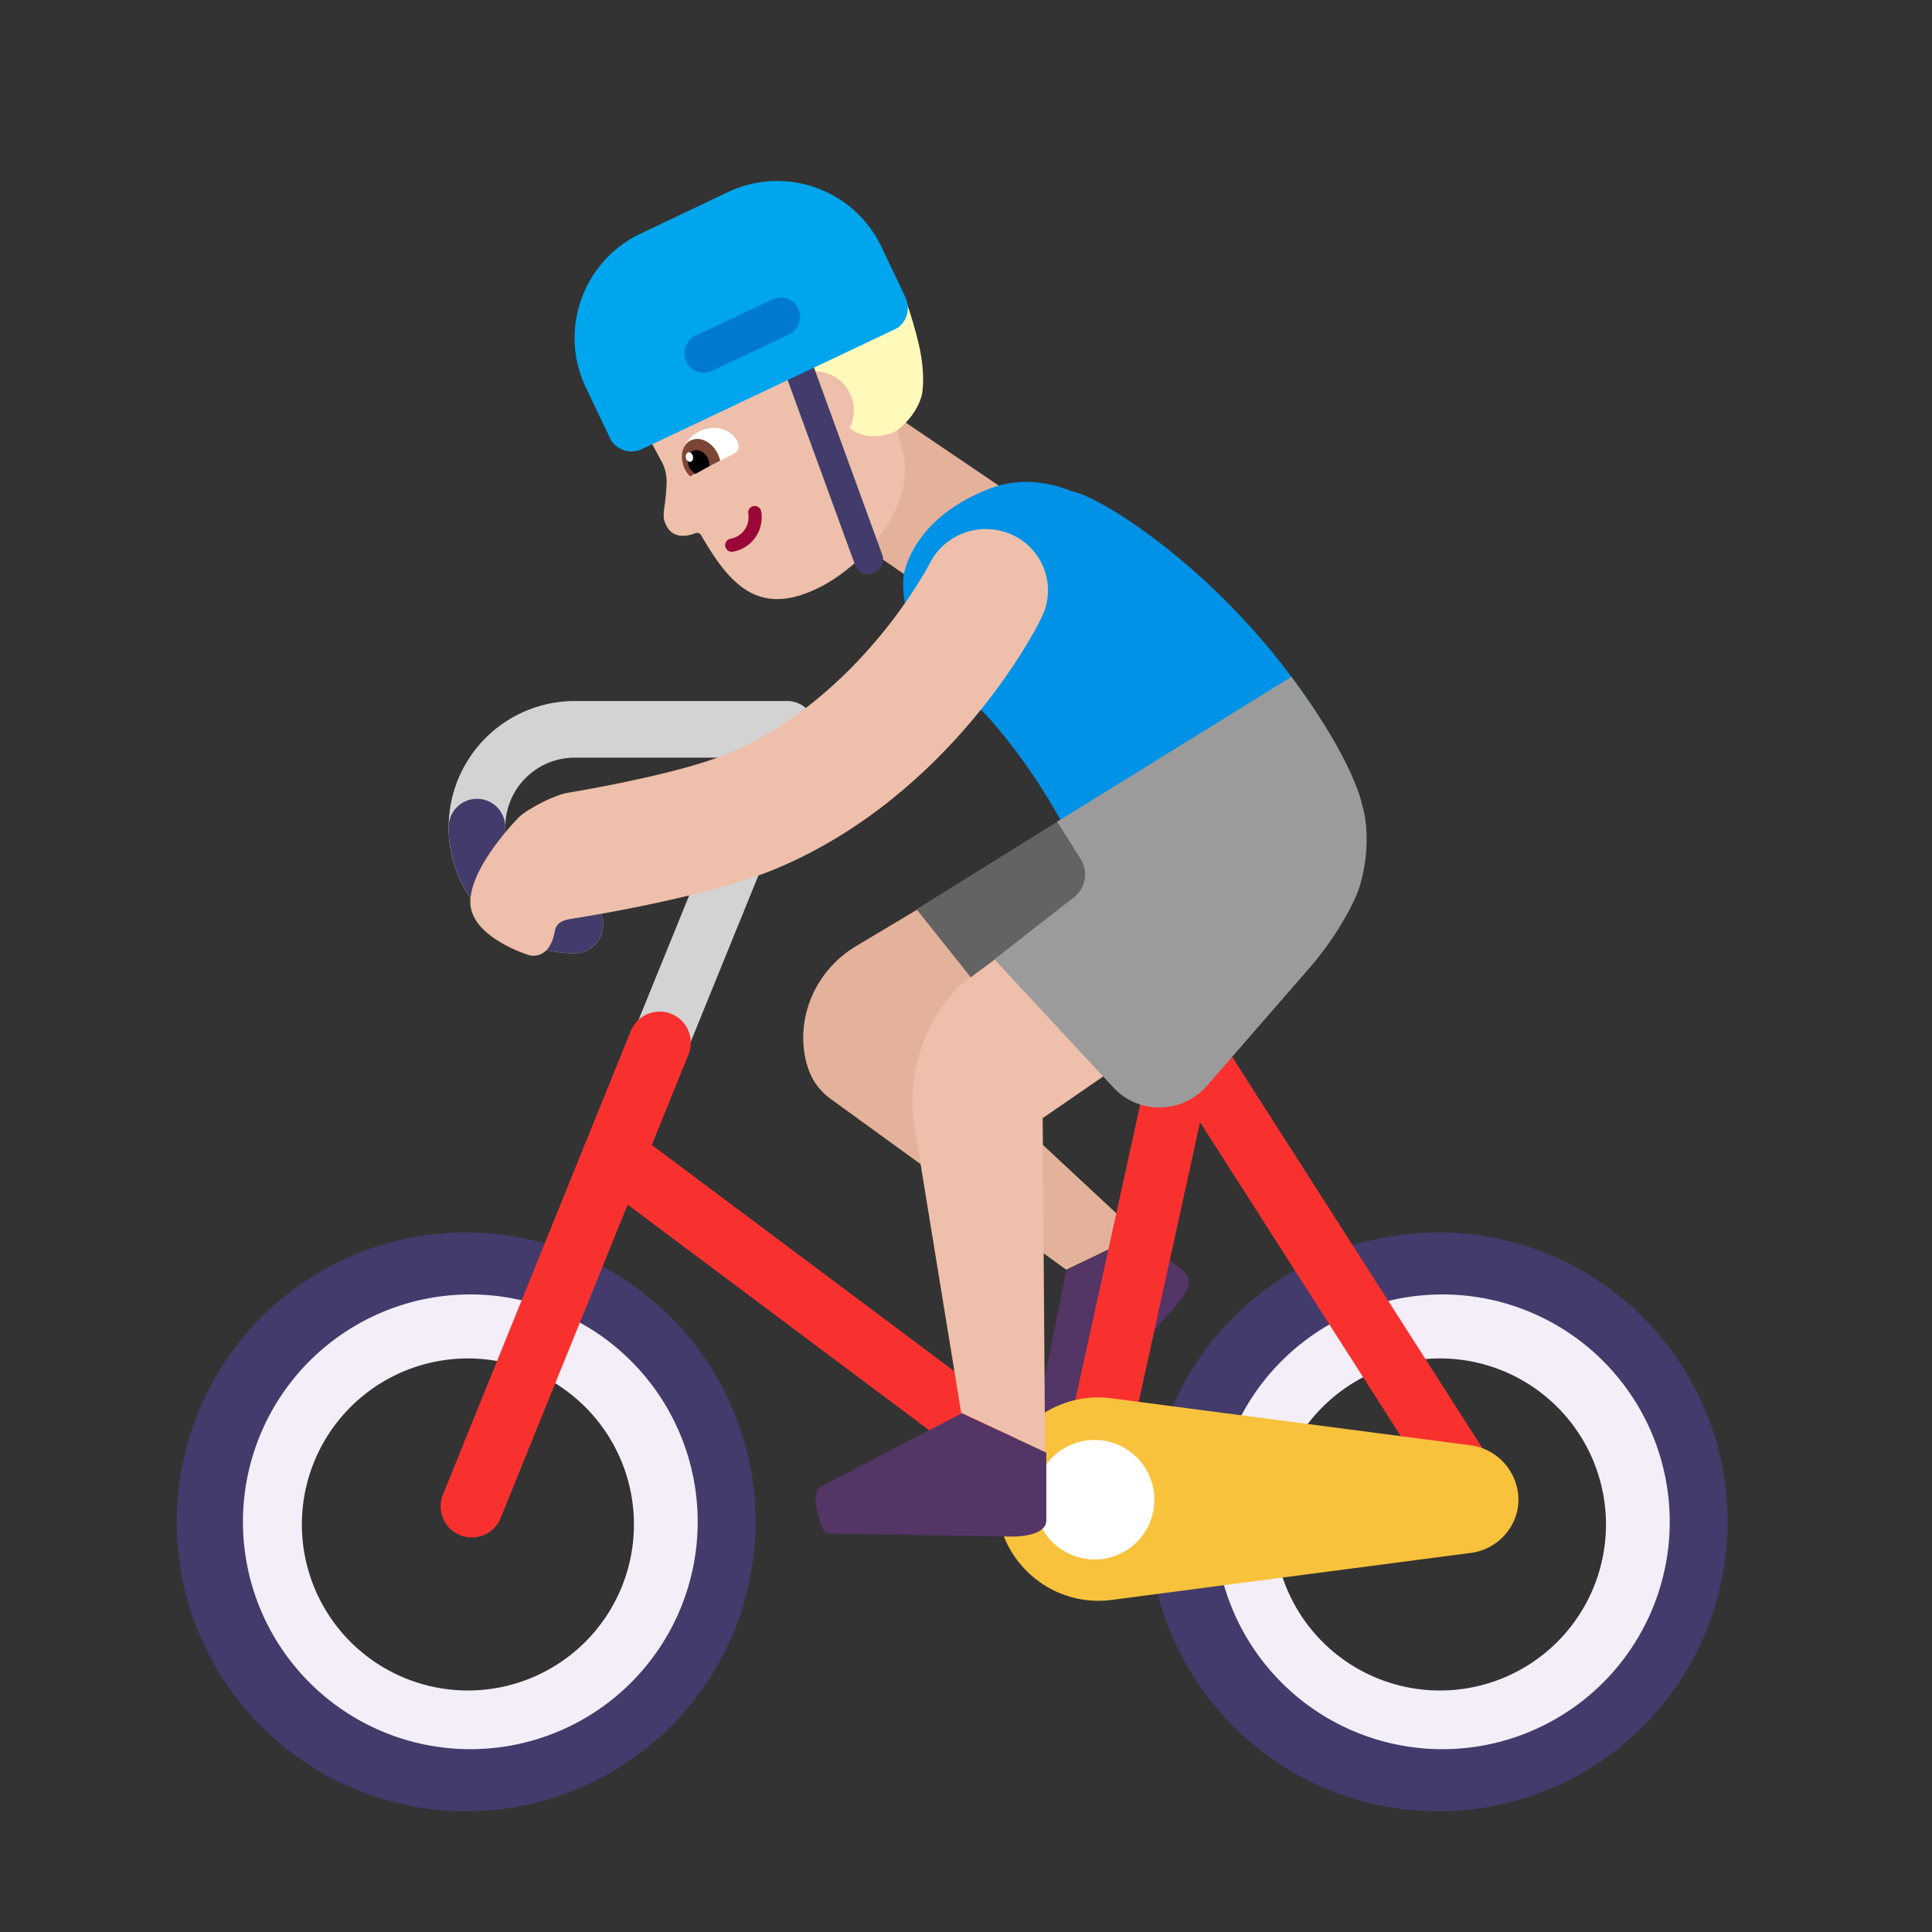 <svg xmlns="http://www.w3.org/2000/svg" width="1em" height="1em" viewBox="0 0 32 32"><rect x="0" y="0" width="32" height="32" fill="#333333" stroke="none"/><g fill="none"><path fill="#F3EEF8" d="M12 25.25a4.25 4.25 0 1 1-8.5 0a4.25 4.25 0 0 1 8.5 0m-1.5 0a2.75 2.75 0 1 0-5.5 0a2.75 2.75 0 0 0 5.5 0m17.6 0a4.25 4.25 0 1 1-8.5 0a4.25 4.25 0 0 1 8.5 0m-1.5 0a2.75 2.75 0 1 0-5.5 0a2.75 2.75 0 0 0 5.5 0"/><path fill="#E4B29A" d="m14.87 6.91l1.83 1.24l-1.16 1.75l-1.71-1.18zm.65 7.96l-1.34.8c-.67.4-1.02 1.19-.82 1.95c0 .01 0 .01.01.02c.06.23.2.43.4.57l3.89 2.82l1.21-.58l-3.2-2.98L17 16.7z"/><path fill="#636363" d="m18.46 13.02l-3.28 2.04l1.14 1.43c.12.27.62.47 1.05.29l3.2-1.85z"/><path fill="#533566" d="M17.21 23.29c.18-.92.45-2.25.45-2.25l1.19-.58l.533.428l.007-.008l.22.18c.19.16-.03.44-.03.44l-1.8 2.11s-.07.08-.17.04l-.074-.051c-.167-.055-.351-.19-.326-.309"/><path fill="#D3D3D3" d="M7.431 13.7a2.09 2.09 0 0 1 2.089-2.089h3.52a.47.47 0 0 1 .434.646l-2.42 5.95a.469.469 0 0 1-.868-.354l2.157-5.304H9.52a1.15 1.15 0 1 0 0 2.302a.469.469 0 1 1 0 .938A2.09 2.09 0 0 1 7.43 13.7"/><path fill="#433B6B" d="M7.9 13.231c.259 0 .469.21.469.469a1.15 1.15 0 0 0 1.15 1.151a.469.469 0 1 1 0 .938A2.09 2.09 0 0 1 7.432 13.7c0-.259.21-.469.469-.469m-.111 7.182a4.794 4.794 0 1 0 0 9.587a4.794 4.794 0 0 0 0-9.587m-3.766 4.793a3.766 3.766 0 1 1 7.532 0a3.766 3.766 0 0 1-7.532 0m19.866-4.793a4.794 4.794 0 1 0 0 9.587a4.794 4.794 0 0 0 0-9.587m-3.766 4.793a3.766 3.766 0 1 1 7.532 0a3.766 3.766 0 0 1-7.532 0"/><path fill="#F8312F" d="M20.074 16.982a.516.516 0 0 0-.938.167l-1.518 6.918l-6.822-5.103l.612-1.51a.516.516 0 0 0-.956-.388l-3.12 7.7a.516.516 0 0 0 .956.388l2.108-5.201l7.245 5.42a.516.516 0 0 0 .813-.303l1.423-6.483l4.188 6.55a.516.516 0 0 0 .87-.555z"/><path fill="#F9C23C" d="m24.37 23.94l-5.96-.78a1.68 1.68 0 0 0-1.9 1.67c0 1.01.89 1.8 1.9 1.67l5.96-.78c.44-.06.78-.44.78-.88a.916.916 0 0 0-.78-.9"/><path fill="#fff" d="M18.13 25.83a.99.99 0 1 0 0-1.98a.99.99 0 0 0 0 1.98"/><path fill="#0092E7" d="M17.76 8.14c-.34-.14-.84-.25-1.36-.05c-1.31.5-1.43 1.43-1.43 1.43s-.22 1.17 1.3 2.26c.01 0 .92.94 1.58 2.36c.13.28.47.39.74.24l3.56-2.01c-1.54-2.72-3.95-4.17-4.39-4.23"/><path fill="#EEBFAA" d="m21.98 12.1l.24.78c.43 1.23.1 2.29-1 2.92l-3.95 2.72l.04 5.53l-1.39-.65l-.78-4.78c-.12-.84.16-1.68.75-2.29l.01-.01l3.06-2.27z"/><path fill="#533566" d="M13.6 24.62c.94-.49 2.33-1.21 2.33-1.21l1.4.65v1.12c0 .29-.59.27-.59.27l-3.01-.05s-.08-.01-.12-.12a.5.5 0 0 1-.05-.13h.01c-.078-.19-.093-.465.03-.53"/><path fill="#9B9B9B" d="M22.56 13.33s-.11-.69-1.17-2.12l-3.88 2.4l.39.62c.13.21.08.48-.11.63l-1.32 1.03L18.43 18c.43.48 1.19.45 1.59-.05l1.68-1.93c.29-.34.54-.71.73-1.11c.21-.43.27-1.14.13-1.58"/><path fill="#EEBFAA" d="m12.3 4.6l-.91.49c-.77.41-1.06 1.38-.65 2.15l.21.39c.07.12.1.26.09.4c-.02.42-.09.5-.01.66c.11.25.37.19.49.14c.03-.01.07 0 .09.03c.49.85.98 1.39 2.02.84c.63-.34 1.46-1.19 1.35-2.09l-.27-1.15l-.26-1.21a1.603 1.603 0 0 0-2.15-.65"/><path fill="#fff" d="M11.52 7.85c-.05.03-.13 0-.16-.06v-.01c-.15-.26 0-.52.21-.63s.51-.09.65.17v.01c.03.07.01.14-.04.17z"/><path fill="#7D4533" d="M11.43 7.89a.4.4 0 0 1-.08-.11c-.1-.19-.06-.4.08-.48c.15-.08.35.01.45.2c.02.04.04.09.05.13z"/><path fill="#000" d="M11.52 7.85a.3.3 0 0 1-.1-.1c-.05-.11-.03-.24.05-.28s.2.01.25.11c.02.05.03.09.03.14z"/><path fill="#fff" d="M11.437 7.649c.032-.008.05-.048.04-.091c-.01-.044-.044-.072-.076-.065s-.05.048-.04.091s.043.072.076.065"/><path fill="#990838" d="M12.483 8.382a.11.11 0 0 1 .125.091a.577.577 0 0 1-.47.665a.109.109 0 1 1-.035-.216a.36.36 0 0 0 .29-.415a.11.11 0 0 1 .09-.125"/><path fill="#FFF9BA" d="M13.17 4.896c-.81.228-.56.98-.48 1.164c.08.18.3.26.48.18l.09-.04c.16-.08.35-.01.42.15l.29.6c.17.35.7.32.91.16s.38-.43.4-.64c.03-.24-.01-.57-.07-.8c-.05-.21-.12-.45-.2-.68c-.758-.26-.79-.389-1.84-.094"/><path fill="#EEBFAA" d="M13.22 6.21c.32-.15.71-.01.86.31c.13.27.05.59-.17.77c-.07.05-.17.03-.2-.05z"/><path fill="#433B6B" d="M14.39 9.51c-.1 0-.19-.06-.23-.16L13 6.17c-.05-.12.02-.26.14-.31c.13-.05.26.02.31.14l1.16 3.18c.05.12-.02.26-.14.31c-.03.02-.06.02-.08.02"/><path fill="#00A6ED" d="m12.06 3.18l-1.45.69c-.95.45-1.36 1.59-.91 2.54l.4.84c.09.2.33.28.53.19l4.18-1.98c.2-.09.28-.33.19-.53l-.4-.84a1.91 1.91 0 0 0-2.54-.91"/><path fill="#007ACF" d="m12.79 4.96l-1.27.6a.32.32 0 0 0-.15.43c.07.16.26.23.43.15l1.27-.6a.32.32 0 0 0 .15-.43a.32.32 0 0 0-.43-.15"/><path fill="#EEBFAA" d="M16.79 8.87c-.51-.25-1.13-.05-1.39.46c-.01.02-1.15 2.23-3.34 3.15c-.74.31-2.17.57-2.65.65c-.21.03-.66.26-.81.4c0 0-.79.79-.81 1.39s.97.9.97.9s.34.11.43-.4c.04-.2.23-.19.51-.24c0 0 2.05-.33 3.15-.79c2.92-1.22 4.34-4.02 4.39-4.14c.27-.51.06-1.13-.45-1.38"/></g></svg>